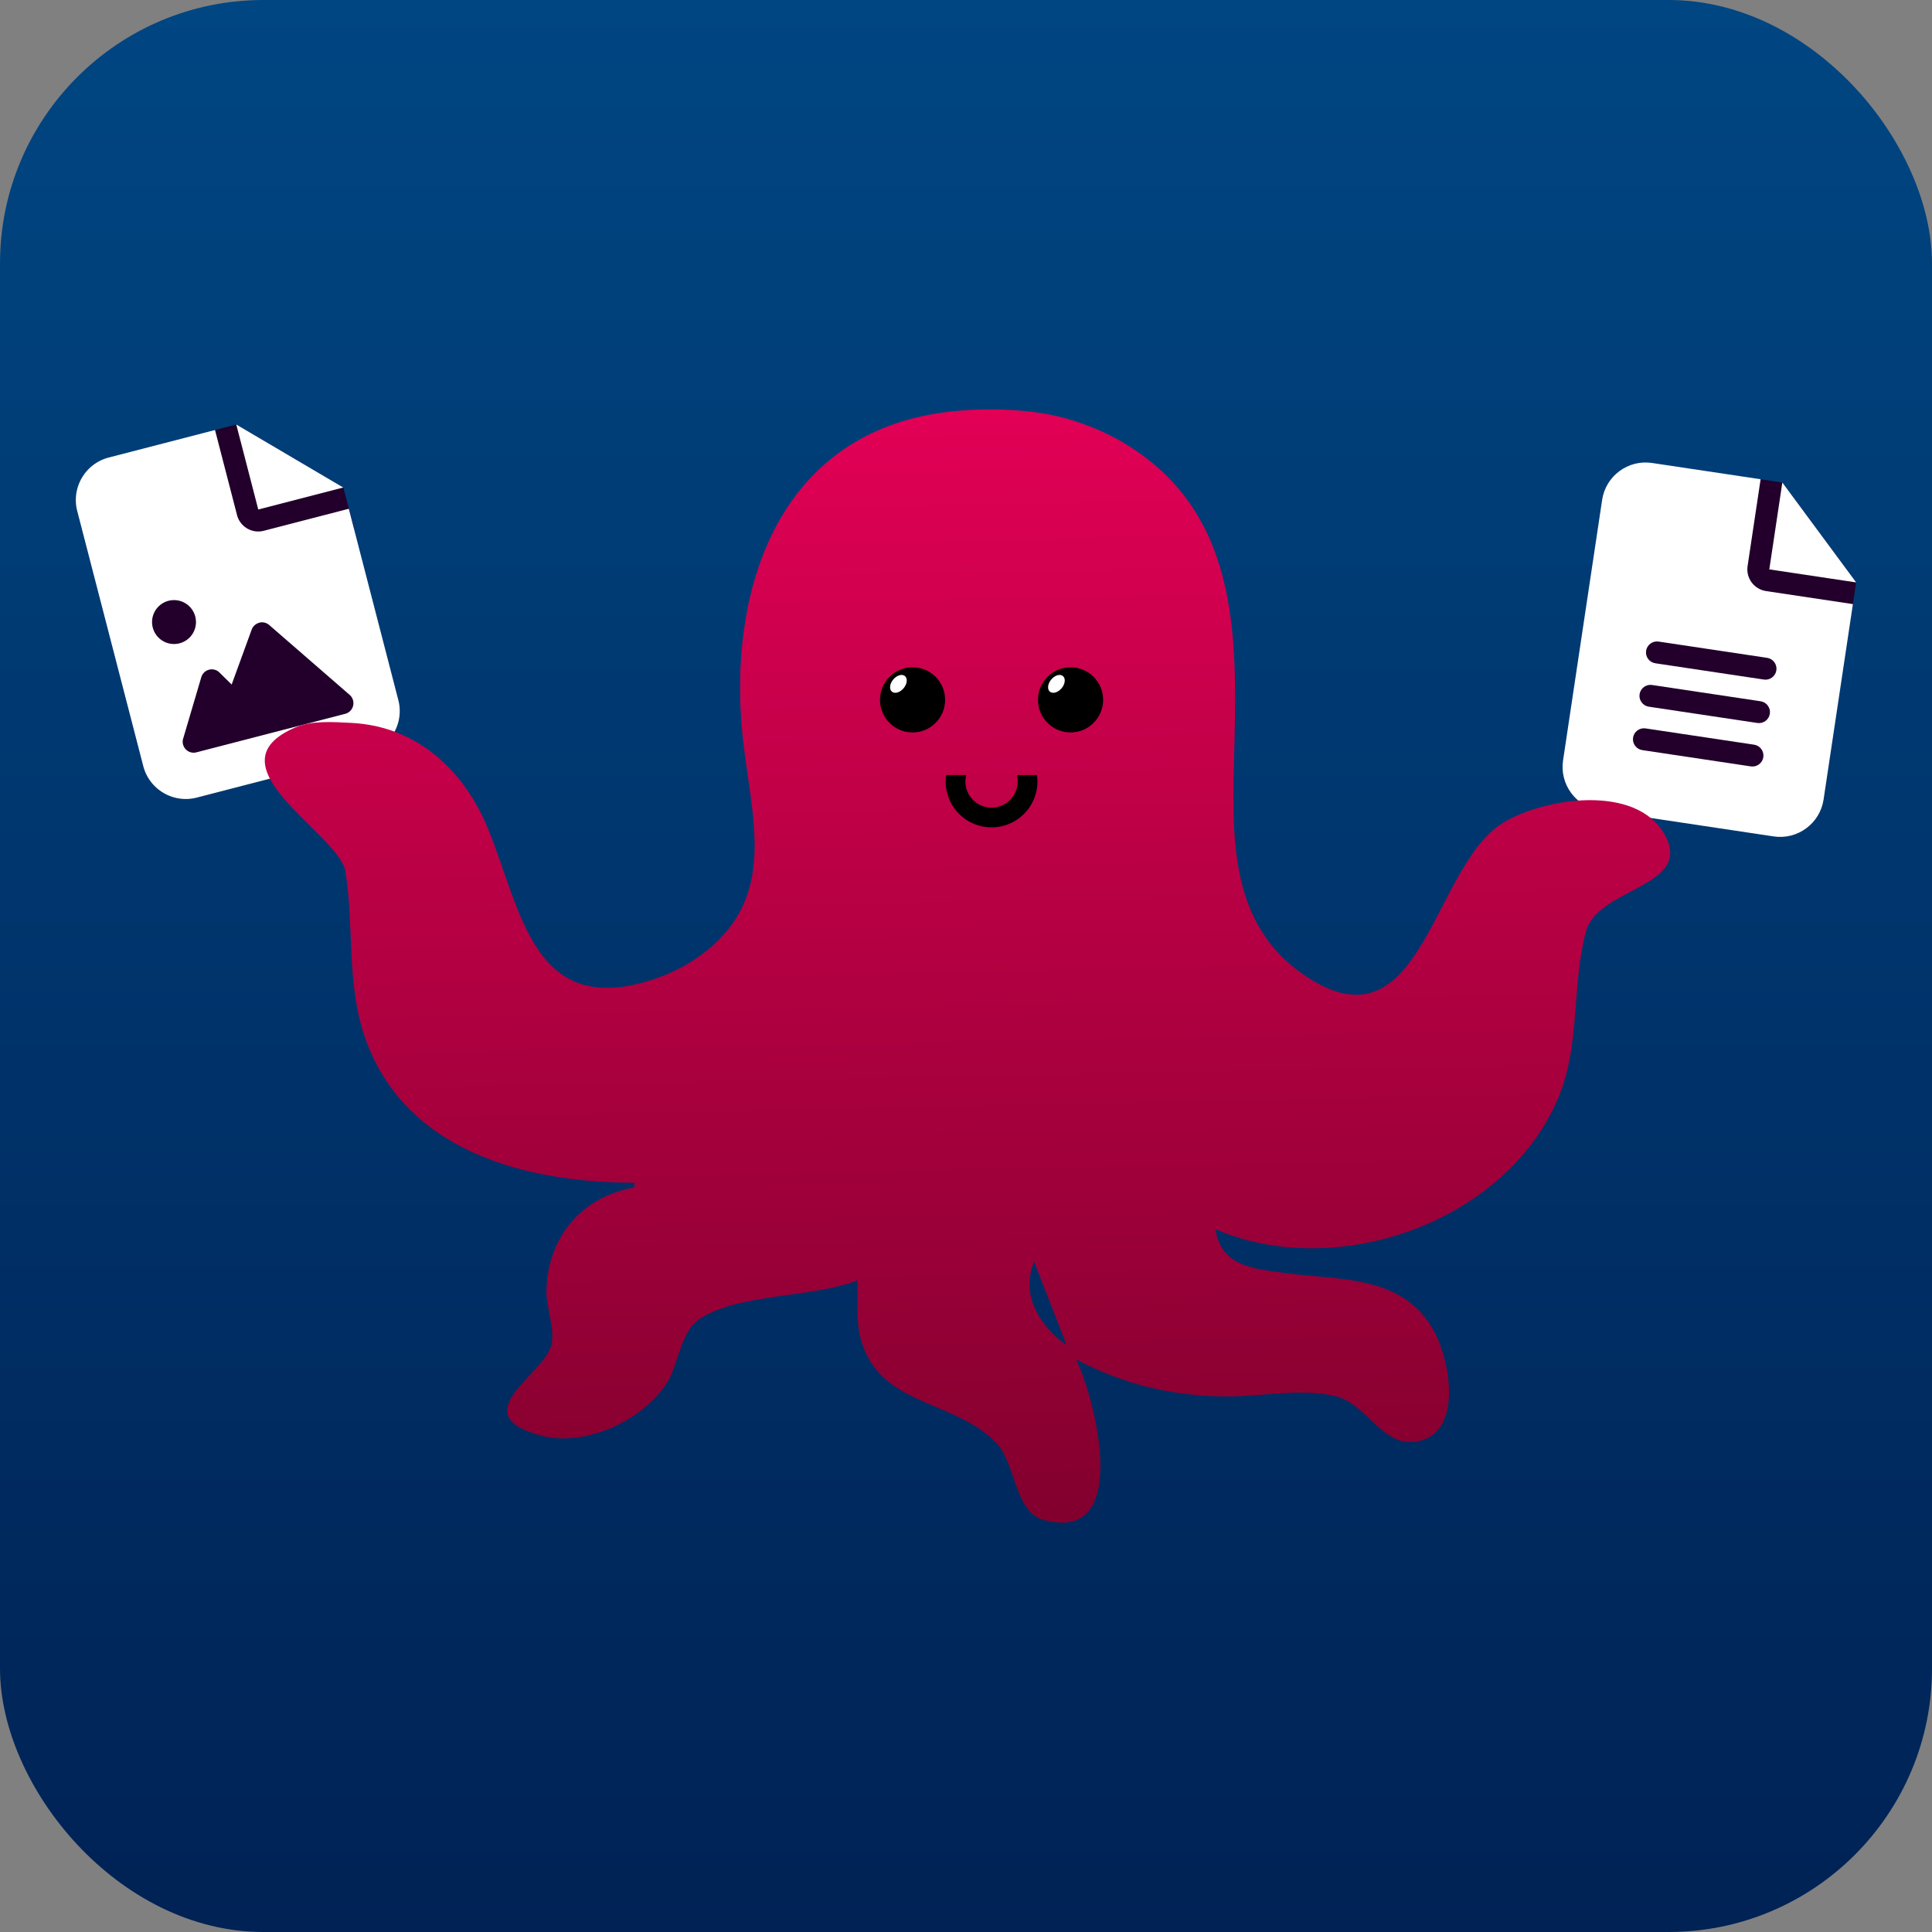 <?xml version="1.0" encoding="UTF-8" standalone="no"?>
<!-- Created with Inkscape (http://www.inkscape.org/) -->

<svg
   width="110mm"
   height="110mm"
   viewBox="0 0 110 110"
   version="1.1"
   id="svg1038"
   inkscape:version="1.1 (c68e22c387, 2021-05-23)"
   sodipodi:docname="octo_vector.svg"
   xmlns:inkscape="http://www.inkscape.org/namespaces/inkscape"
   xmlns:sodipodi="http://sodipodi.sourceforge.net/DTD/sodipodi-0.dtd"
   xmlns:xlink="http://www.w3.org/1999/xlink"
   xmlns="http://www.w3.org/2000/svg"
   xmlns:svg="http://www.w3.org/2000/svg">
  <rect x="0" y="0" width="110" height="110" fill="#808080" stroke="none"/>
  <sodipodi:namedview
     id="namedview1040"
     pagecolor="#505050"
     bordercolor="#eeeeee"
     borderopacity="1"
     inkscape:pageshadow="0"
     inkscape:pageopacity="0"
     inkscape:pagecheckerboard="0"
     inkscape:document-units="mm"
     showgrid="false"
     fit-margin-top="0"
     fit-margin-left="0"
     fit-margin-right="0"
     fit-margin-bottom="0"
     inkscape:zoom="0.7500982"
     inkscape:cx="331.28995"
     inkscape:cy="295.29467"
     inkscape:window-width="1920"
     inkscape:window-height="1027"
     inkscape:window-x="1272"
     inkscape:window-y="-8"
     inkscape:window-maximized="1"
     inkscape:current-layer="layer1" />
  <defs
     id="defs1035">
    <linearGradient
       inkscape:collect="always"
       xlink:href="#linearGradient5820"
       id="linearGradient5822"
       x1="-592.236"
       y1="-56.79"
       x2="-592.236"
       y2="-166.842"
       gradientUnits="userSpaceOnUse"
       gradientTransform="translate(654.872,237.327)" />
    <linearGradient
       inkscape:collect="always"
       id="linearGradient5820">
      <stop
         style="stop-color:#002255;stop-opacity:1;"
         offset="0"
         id="stop5816" />
      <stop
         style="stop-color:#004682;stop-opacity:1"
         offset="1"
         id="stop5818" />
    </linearGradient>
    <linearGradient
       inkscape:collect="always"
       xlink:href="#linearGradient1329"
       id="linearGradient6102"
       gradientUnits="userSpaceOnUse"
       gradientTransform="translate(-172.076,-26.265)"
       x1="92.285"
       y1="35.916"
       x2="93.532"
       y2="98.271" />
    <linearGradient
       inkscape:collect="always"
       id="linearGradient1329">
      <stop
         style="stop-color:#e10055;stop-opacity:1"
         offset="0"
         id="stop1325" />
      <stop
         style="stop-color:#83002e;stop-opacity:1"
         offset="1"
         id="stop1327" />
    </linearGradient>
  </defs>
  <g
     inkscape:label="Layer 1"
     inkscape:groupmode="layer"
     id="layer1"
     transform="translate(-6.728,-70.572)">
    <rect
       style="fill:url(#linearGradient5822);fill-opacity:1;stroke:none;stroke-width:0.997;stroke-linecap:round;stroke-linejoin:round;stroke-miterlimit:4;stroke-dasharray:none;paint-order:markers fill stroke"
       id="rect5278"
       width="110"
       height="110"
       x="6.728"
       y="70.572"
       inkscape:export-filename="C:\Users\balazs.boda\Desktop\octo\octo_blue_round.png"
       inkscape:export-xdpi="400"
       inkscape:export-ydpi="400"
       ry="15" />
    <g
       id="g6100"
       transform="translate(142.284,84.678)"
       inkscape:export-filename="C:\Users\balazs.boda\Desktop\octo\octo_blue_round.png"
       inkscape:export-xdpi="400"
       inkscape:export-ydpi="400">
      <path
         style="fill:#22002b;fill-opacity:1;stroke:none;stroke-width:1;stroke-linecap:round;stroke-linejoin:round;stroke-miterlimit:4;stroke-dasharray:none;paint-order:markers fill stroke"
         d="m -35.313,13.182 1.236,0.185 4.203,5.686 -0.185,1.236 -4.545,11.713 -10.046,-1.685 1.064,-16.604 z"
         id="path6070" />
      <path
         d="m -41.494,12.254 c -1.364,-0.205 -2.639,0.738 -2.843,2.101 l -2.225,14.834 c -0.205,1.364 0.738,2.639 2.101,2.843 l 9.889,1.484 c 1.364,0.205 2.639,-0.738 2.843,-2.101 l 1.669,-11.126 -4.945,-0.742 c -0.684,-0.103 -1.153,-0.738 -1.051,-1.422 l 0.742,-4.945 z m 7.417,1.113 -0.742,4.945 4.945,0.742 z m -7.046,9.055 6.181,0.927 c 0.34,0.051 0.576,0.371 0.525,0.711 -0.051,0.34 -0.371,0.576 -0.711,0.525 l -6.181,-0.927 c -0.34,-0.051 -0.576,-0.371 -0.525,-0.711 0.051,-0.34 0.371,-0.576 0.711,-0.525 z m -0.371,2.472 6.181,0.927 c 0.34,0.051 0.576,0.371 0.525,0.711 -0.051,0.34 -0.371,0.576 -0.711,0.525 l -6.181,-0.927 c -0.34,-0.051 -0.576,-0.371 -0.525,-0.711 0.051,-0.34 0.371,-0.576 0.711,-0.525 z m -0.371,2.472 6.181,0.927 c 0.34,0.051 0.576,0.371 0.525,0.711 -0.051,0.34 -0.371,0.576 -0.711,0.525 l -6.181,-0.927 c -0.34,-0.051 -0.576,-0.371 -0.525,-0.711 0.051,-0.34 0.371,-0.576 0.711,-0.525 z"
         id="path6072"
         style="fill:#ffffff;fill-opacity:1;stroke:none;stroke-width:0.039" />
      <g
         id="g6078"
         transform="rotate(-14.515,-122.012,20.37)"
         inkscape:export-filename="C:\Users\balazs.boda\Desktop\octo\octo_transbg.png"
         inkscape:export-xdpi="400"
         inkscape:export-ydpi="400">
        <path
           style="opacity:1;fill:#22002b;fill-opacity:1;stroke:none;stroke-width:1;stroke-linecap:round;stroke-linejoin:round;stroke-miterlimit:4;stroke-dasharray:none;paint-order:markers fill stroke"
           d="m -120.768,10.37 h 1.25 l 5,5 0.013,2.311 -1.455,10.714 c 0,0 -7.231,0.794 -7.496,0.838 -0.265,0.044 -4.189,0 -4.189,0 0,0 -1.19,-3.704 -1.19,-4.409 0,-0.705 1.323,-8.466 1.72,-8.951 0.397,-0.485 4.497,-4.233 4.806,-4.365 0.309,-0.132 1.542,-1.138 1.542,-1.138 z"
           id="path6074" />
        <path
           d="m -127.018,10.37 c -1.379,0 -2.5,1.121 -2.5,2.5 v 15 c 0,1.379 1.121,2.5 2.5,2.5 h 10 c 1.379,0 2.5,-1.121 2.5,-2.5 v -11.25 h -5 c -0.691,0 -1.25,-0.559 -1.25,-1.25 v -5 z m 7.5,0 v 5 h 5 z m -7.5,10 a 1.25,1.25 0 1 1 2.5,0 1.25,1.25 0 1 1 -2.5,0 z m 5.938,1.25 c 0.207,0 0.398,0.102 0.516,0.27 l 3.437,5 c 0.133,0.191 0.145,0.441 0.039,0.645 -0.105,0.203 -0.32,0.336 -0.555,0.336 h -3.438 -1.562 -1.875 -1.875 c -0.227,0 -0.434,-0.121 -0.543,-0.316 -0.109,-0.195 -0.109,-0.438 0.008,-0.629 l 1.875,-3.125 c 0.113,-0.188 0.316,-0.305 0.535,-0.305 0.219,0 0.422,0.113 0.535,0.305 l 0.5,0.836 1.887,-2.742 c 0.117,-0.168 0.309,-0.27 0.516,-0.27 z"
           id="path6076"
           style="fill:#ffffff;fill-opacity:1;stroke:none;stroke-width:0.039" />
      </g>
      <path
         style="opacity:1;fill:url(#linearGradient6102);fill-opacity:1;stroke:none;stroke-width:0.5;stroke-linecap:round;stroke-miterlimit:4;stroke-dasharray:none"
         d="m -99.429,53.233 v 0.265 c -2.992,0.533 -4.914,2.787 -5.016,5.821 -0.034,1.005 0.509,2.203 0.279,3.164 -0.401,1.673 -5.086,3.962 -0.554,5.155 2.51,0.661 5.801,-0.892 7.145,-3.028 0.696,-1.107 0.737,-2.918 1.91,-3.66 2.266,-1.432 6.32,-1.151 8.936,-2.16 0,1.134 -0.11,2.338 0.209,3.44 1.087,3.759 5.357,3.35 7.7,5.832 1.117,1.183 1.011,3.912 2.686,4.371 5.144,1.407 2.847,-7.176 1.84,-9.145 2.688,1.414 5.408,2.079 8.467,2.116 2.058,0.025 4.349,-0.506 6.35,-0.005 1.804,0.452 2.678,3.053 4.759,2.533 2.466,-0.616 1.695,-4.625 0.82,-6.23 -1.771,-3.248 -5.362,-2.903 -8.489,-3.328 -1.804,-0.246 -3.637,-0.366 -3.969,-2.493 6.929,2.981 16.499,-0.406 19.49,-7.408 1.318,-3.087 0.774,-6.385 1.6,-9.525 0.668,-2.541 6.161,-2.534 4.491,-5.532 -1.622,-2.911 -6.846,-2.098 -9.176,-0.692 -3.997,2.412 -4.606,12.728 -10.848,9.006 -4.624,-2.756 -4.616,-7.646 -4.502,-12.308 0.166,-6.774 0.541,-14.093 -6.081,-18.195 -1.486,-0.92 -3.292,-1.584 -5.027,-1.834 -2.067,-0.298 -4.576,-0.252 -6.615,0.189 -8.517,1.844 -11.01,10.281 -10.274,17.988 0.454,4.753 2.221,9.413 -2.426,12.756 -0.801,0.577 -1.708,1.026 -2.646,1.334 -6.803,2.231 -7.479,-3.84 -9.38,-8.533 -1.36,-3.357 -4.049,-5.891 -7.818,-6.075 -1.003,-0.049 -2.222,-0.146 -3.164,0.256 -5.079,2.166 2.493,6.048 2.843,8.2 0.501,3.084 0.061,6.248 1.048,9.26 2.174,6.635 9.142,8.466 15.412,8.467 m 22.754,4.498 1.852,4.763 c -1.526,-1.1 -2.646,-2.869 -1.852,-4.763 m 2.117,5.027 0.265,0.529 z"
         id="path6080"
         sodipodi:nodetypes="cccccccccccccccsccccccccccccccscccsccccccc"
         inkscape:export-filename="C:\Users\balazs.boda\Desktop\octo\octo_transbg.png"
         inkscape:export-xdpi="400"
         inkscape:export-ydpi="400" />
      <g
         id="g6098"
         transform="translate(-37.39,-8.466)"
         inkscape:export-filename="C:\Users\balazs.boda\Desktop\octo\octo_transbg.png"
         inkscape:export-xdpi="400"
         inkscape:export-ydpi="400">
        <g
           id="g6094"
           transform="translate(-0.026)">
          <g
             id="g6086"
             transform="translate(-93.339,72.29)">
            <circle
               style="opacity:1;fill:#000000;fill-opacity:1;stroke:none;stroke-width:0.8;stroke-linecap:square;stroke-linejoin:round;paint-order:markers fill stroke"
               id="circle6082"
               cx="47.156"
               cy="-38.083"
               r="1.855" />
            <ellipse
               style="opacity:1;fill:#ffffff;fill-opacity:1;stroke:none;stroke-width:0.8;stroke-linecap:square;stroke-linejoin:round;paint-order:markers fill stroke"
               id="ellipse6084"
               cx="10.599"
               cy="-59.637"
               rx="0.386"
               ry="0.579"
               transform="rotate(39.85)" />
          </g>
          <g
             id="g6092"
             transform="translate(-84.343,72.29)">
            <circle
               style="opacity:1;fill:#000000;fill-opacity:1;stroke:none;stroke-width:0.8;stroke-linecap:square;stroke-linejoin:round;paint-order:markers fill stroke"
               id="circle6088"
               cx="47.156"
               cy="-38.083"
               r="1.855" />
            <ellipse
               style="opacity:1;fill:#ffffff;fill-opacity:1;stroke:none;stroke-width:0.8;stroke-linecap:square;stroke-linejoin:round;paint-order:markers fill stroke"
               id="ellipse6090"
               cx="10.599"
               cy="-59.637"
               rx="0.386"
               ry="0.579"
               transform="rotate(39.85)" />
          </g>
        </g>
        <path
           id="path6096"
           style="opacity:1;fill:#000000;fill-opacity:1;stroke:none;stroke-width:0.572;stroke-linecap:round;stroke-linejoin:round;stroke-miterlimit:4;stroke-dasharray:none;paint-order:markers fill stroke"
           d="m -44.297,38.49 a 2.612,2.612 0 0 0 -0.026,0.364 2.612,2.612 0 0 0 2.612,2.612 2.612,2.612 0 0 0 2.612,-2.612 2.612,2.612 0 0 0 -0.026,-0.364 h -1.144 a 1.488,1.488 0 0 1 0.045,0.364 1.488,1.488 0 0 1 -1.488,1.488 1.488,1.488 0 0 1 -1.488,-1.488 1.488,1.488 0 0 1 0.051,-0.364 z" />
      </g>
    </g>
  </g>
</svg>
